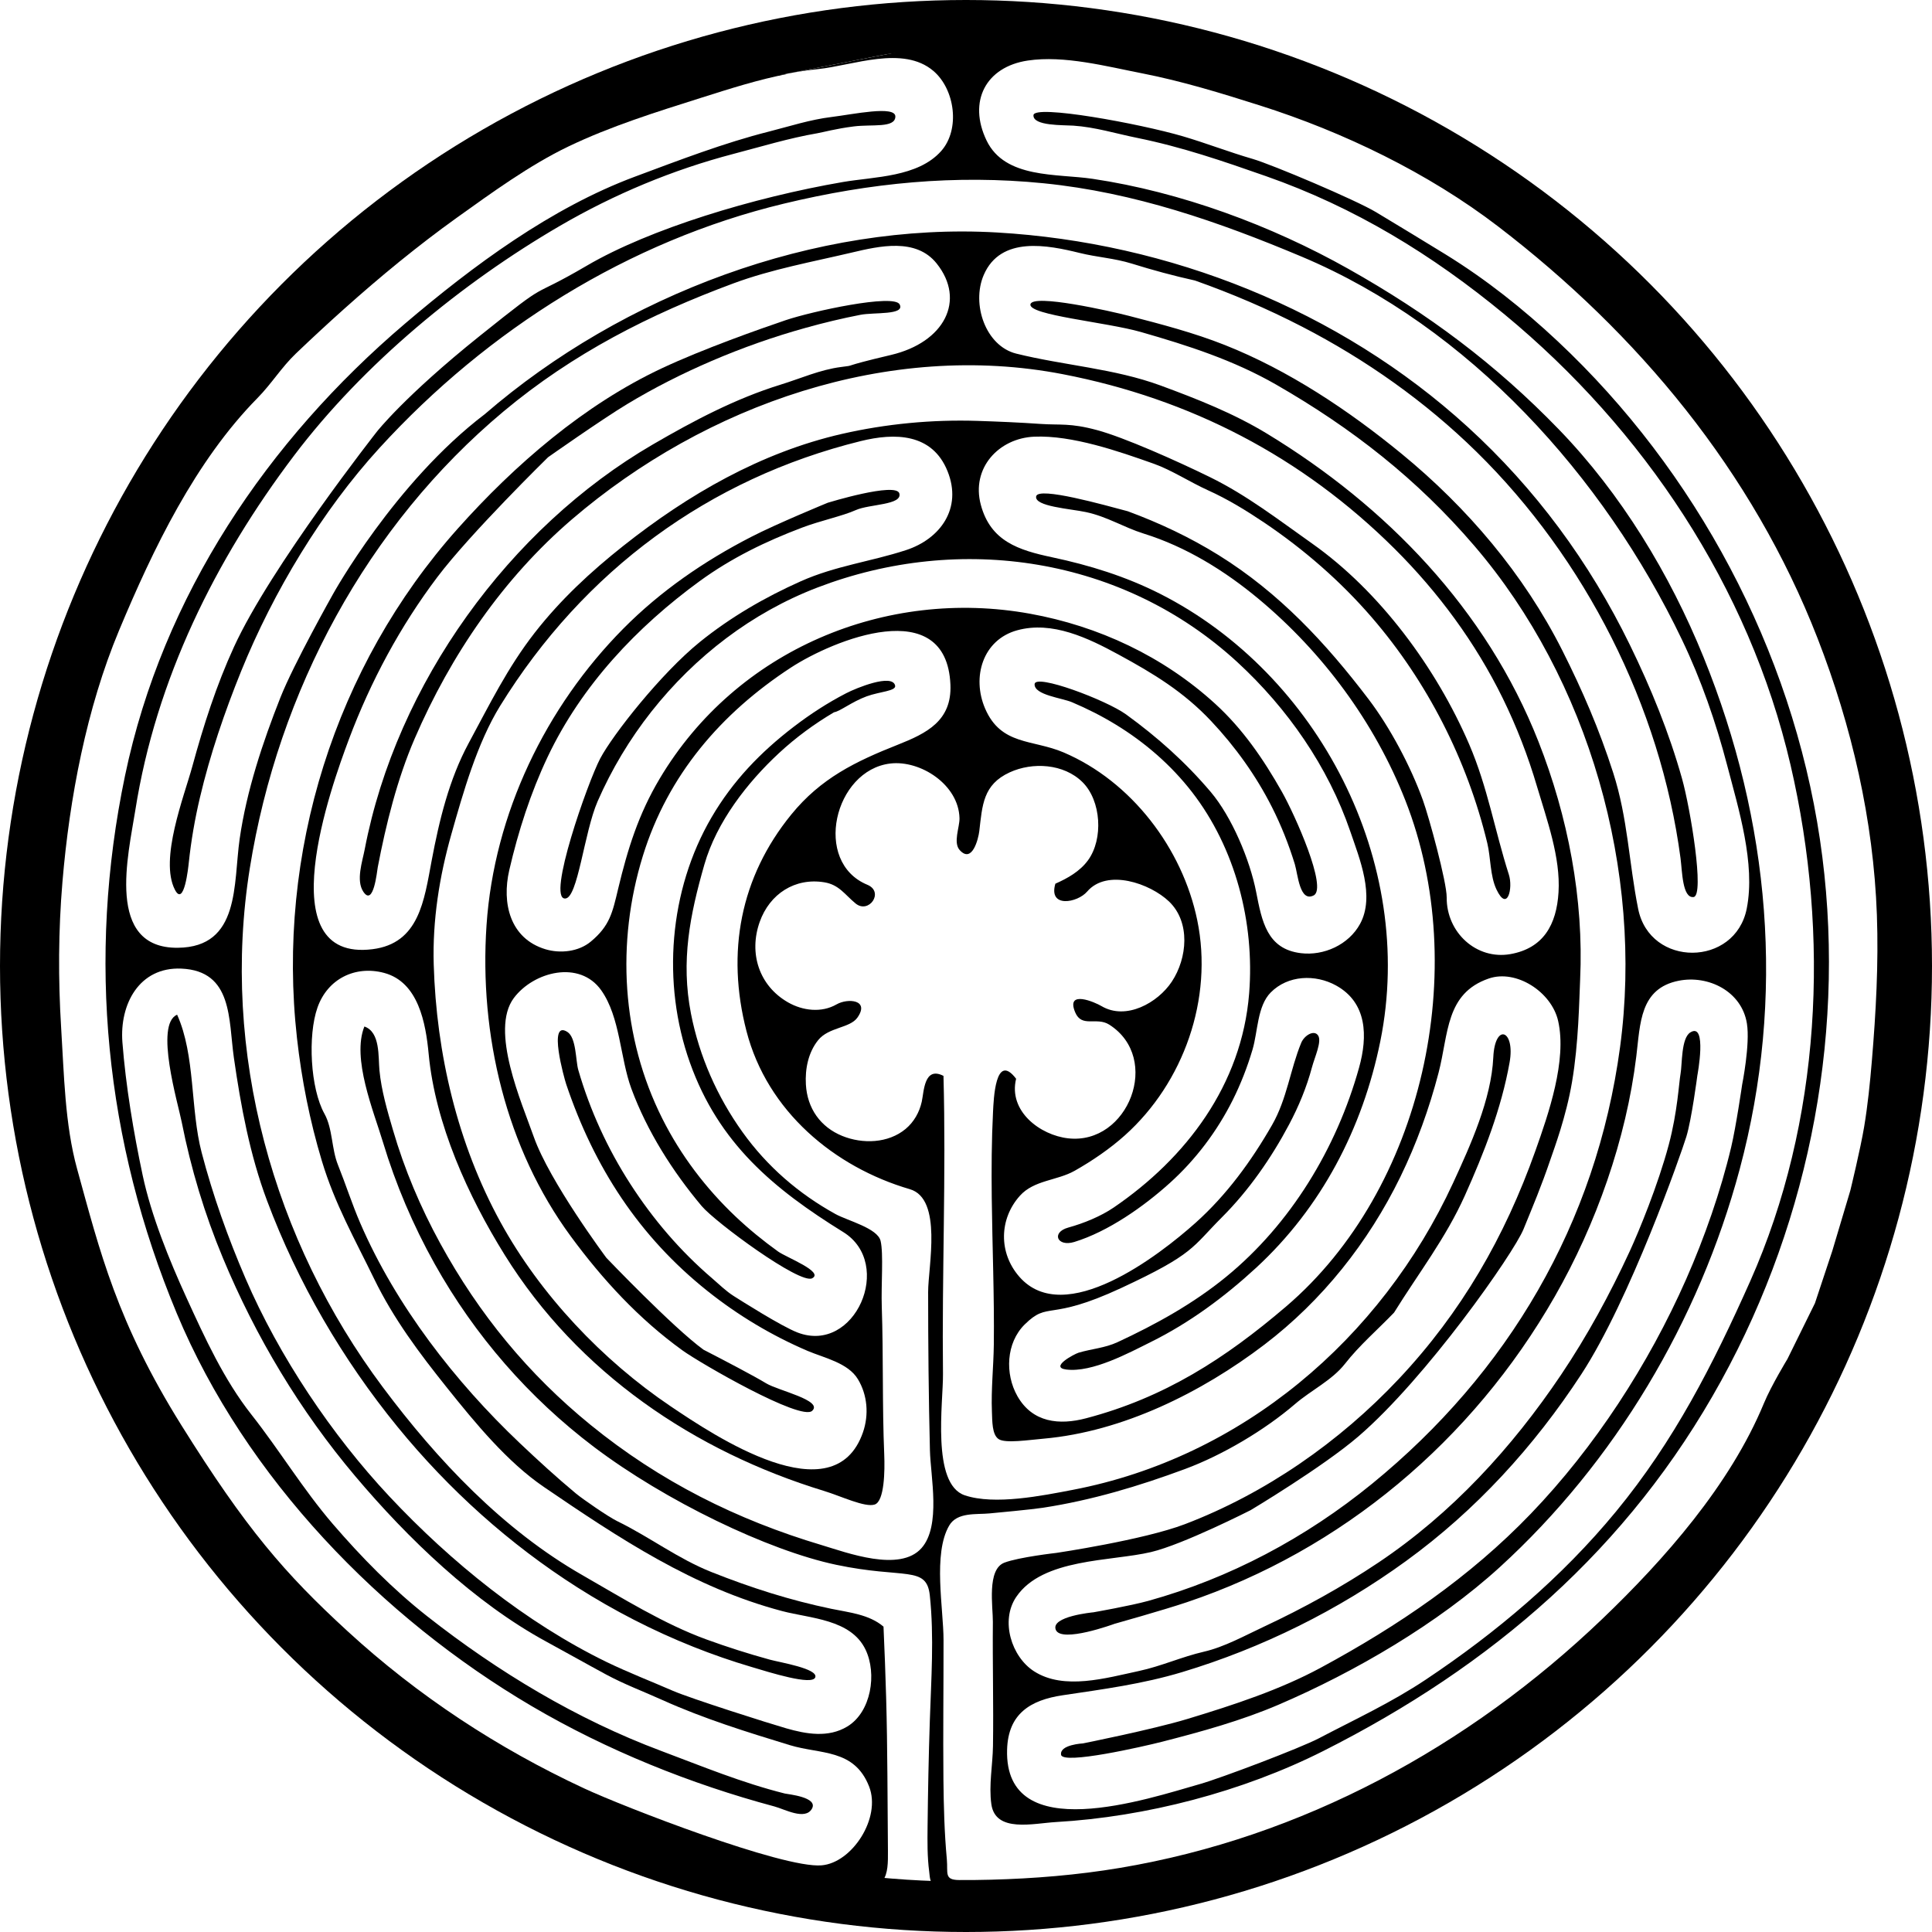 <?xml version="1.0" encoding="UTF-8"?>
<svg id="Layer_2" data-name="Layer 2" xmlns="http://www.w3.org/2000/svg" viewBox="0 0 345 345">
  <defs>
    <style>
      .cls-1 {
        fill: none;
        stroke: #000;
        stroke-miterlimit: 10;
        stroke-width: 9px;
      }

      .cls-2 {
        fill-rule: evenodd;
      }
    </style>
  </defs>
  <g id="Layer_1-2" data-name="Layer 1">
    <circle class="cls-1" cx="172.5" cy="172.5" r="168"/>
    <path class="cls-2" d="M336.5,172.5c0-90.57-73.43-164-164-164-3.19,0-6.35,.1-9.49,.28l-22.2,4.34c1.72-.33,3.47-.6,5.27-.78,6.21-.64,15.16-4.29,20.59,.32,3.86,3.28,4.84,10.44,1.39,14.32-4.16,4.67-11.9,4.56-17.52,5.52-16,2.75-34.55,8.39-45.71,14.92s-5.73,1.81-19.15,12.56-18.38,17.1-18.38,17.1c0,0-18.94,24.09-25.51,38.42-3.16,6.89-5.45,14.05-7.45,21.37-1.47,5.37-5.9,16.58-3.11,22,1.66,3.23,2.41-4.15,2.48-4.81,.41-3.9,1.08-7.77,1.98-11.59,1.81-7.71,4.42-15.32,7.38-22.64,5.74-14.14,14.46-28.64,24.7-39.84,19.37-21.2,44.5-36.95,72.18-43.62,15.47-3.73,30.62-5.23,46.45-3.64,16.15,1.62,31.21,6.86,46.07,13.11,29.82,12.56,53.88,39.13,67.88,68.39,3.43,7.16,6.05,14.72,8.07,22.42,2.02,7.73,5.09,17.56,3.5,25.59-2.06,10.46-17.28,10.56-19.39,.06-1.66-8.25-1.84-16.17-4.46-24.31-2.48-7.73-5.51-14.74-9.07-21.81-6.89-13.68-16.99-25.53-28.69-35.13-9.48-7.78-20.24-14.95-31.61-19.45-5.53-2.19-11.38-3.72-17.12-5.2-3.08-.8-17.19-4.01-17.57-2.06s13.59,3.18,19.74,4.95c8.4,2.41,16.53,5.02,24.17,9.41,13.48,7.75,25.12,16.82,35.36,28.77,20.44,23.84,30.25,58.1,26.02,89.51-4.25,31.58-20.07,58.21-44.29,77.98-11.87,9.68-25.44,16.88-39.96,20.91-3.22,.89-9.8,2.04-9.8,2.04,0,0-7.7,.71-6.71,3.13s10.47-1.07,10.47-1.07c0,0,8.67-2.43,12.9-3.85,27.68-9.29,51.01-28.85,65.74-54.62,7.37-12.88,12.75-28.07,14.55-42.87,.72-5.88,.62-12.12,7.57-13.5,5.28-1.05,11.25,1.87,12.18,7.63,.6,3.7-.85,10.92-.85,10.92,0,0-1.09,7.51-1.96,11.17-1.87,7.88-4.77,16.17-8.03,23.56-6.74,15.28-16.33,30.02-27.75,41.9-10.89,11.33-23.66,20.01-37.52,27.5-7.26,3.92-15.46,6.62-23.85,9.16-6.19,1.87-18.6,4.35-18.6,4.35,0,0-4.2,.21-3.91,2.03s14.69-1.47,18.05-2.33c6.99-1.79,14.17-3.77,20.81-6.62,13.64-5.85,28.46-14.5,39.49-24.56,20.51-18.72,35.56-43.91,42.83-71.05,8.24-30.79,5.43-62.13-6.45-91.43-6.02-14.85-14.74-29.21-25.83-40.67-11.38-11.76-23.42-20.7-37.58-28.67-13.8-7.77-29.96-13.75-45.7-16.09-6.4-.95-15.62,0-18.92-6.83-3.37-6.99-.15-13.17,7.36-14.29,6.5-.97,14.07,1.05,20.44,2.29,7.1,1.39,14.14,3.55,21.03,5.74,14.85,4.71,30.03,12.03,42.52,21.6,24.94,19.11,45.43,43.71,57.03,73.52,6.12,15.72,9.99,32.48,10.6,49.41,.31,8.72-.17,17.42-.9,26.1-.33,3.94-.73,7.88-1.38,11.78-.65,3.9-2.46,11.33-2.46,11.33l-3.23,10.82-3.09,9.31-4.92,9.98s-2.89,4.74-4.2,7.91c-6.04,14.6-17.79,27.89-28.83,38.47-23.92,22.91-53.69,39.04-86.15,44.48-7.63,1.28-15.35,1.91-23.07,2.11-1.87,.05-3.74,.07-5.61,.06-2.77-.01-2.02-1.22-2.24-3.71-.44-4.74-.56-9.51-.61-14.27-.08-8.29,.03-16.57,.02-24.86,0-5.65-1.93-15.42,1.01-20.46,1.42-2.44,4.86-1.94,7.2-2.17,1.32-.12,7.52-.7,9.54-1.01,8.73-1.34,17.1-3.85,25.38-6.92,6.71-2.49,14.21-6.94,19.65-11.61,2.85-2.45,6.59-4.23,8.89-7.16,2.62-3.35,5.85-6.11,8.78-9.16,4.37-7.04,9.22-13.28,12.64-20.89,3.41-7.6,6.52-15.52,7.99-23.78,1.04-5.83-2.62-7.15-2.91-.91-.35,7.49-4.08,15.71-7.16,22.39-12.92,28-37.86,49.08-67.92,54.84-5.43,1.04-13.95,2.77-19.29,.98-6.02-2.02-3.84-16.68-3.9-21.68-.2-17.74,.57-35.48,.09-53.22-3.47-1.78-3.48,2.8-3.88,4.61-.42,1.9-1.4,3.63-2.89,4.87-3.11,2.58-7.68,2.71-11.29,1.25-3.9-1.58-6.27-4.92-6.51-9.2-.16-2.78,.42-5.7,2.18-7.9,1.89-2.36,5.69-2.13,7.03-4.05,2.24-3.2-1.74-3.49-3.73-2.35-2.69,1.55-6.05,1.14-8.67-.36-5.17-2.96-7.04-8.77-5.06-14.36,1.79-5.04,6.32-7.93,11.53-7.08,2.65,.43,3.65,2.18,5.58,3.77,2.37,1.97,5.2-2.05,2.11-3.33-9.8-4.06-5.91-20.46,4.1-21.65,5.37-.64,12.22,3.76,12.36,9.77,.04,1.57-1.17,4.34,.03,5.68,2.24,2.49,3.34-2.04,3.5-3.34,.55-4.7,.67-8.34,5.43-10.53,4.09-1.88,9.65-1.56,12.99,1.73,3.37,3.32,3.77,10.18,.99,13.98-1.45,1.98-3.65,3.21-5.82,4.17-1.3,4.41,3.96,3.41,5.67,1.41,3.56-4.15,11.24-1.46,14.62,1.76,3.88,3.71,3.26,10.15,.51,14.31-2.51,3.8-8.18,6.97-12.56,4.38-1.14-.68-6.43-3.01-4.7,1.11,1.18,2.81,3.8,.76,6.07,2.19,9.46,6.01,3.4,21.52-7.32,20.31-5.01-.56-10.72-4.84-9.3-10.64-3.74-4.91-4.01,3.87-4.12,5.85-.26,5.13-.29,10.28-.23,15.42,.1,8.73,.47,17.46,.37,26.19-.05,3.98-.5,8-.34,11.97,.07,1.69,0,4.12,1.2,4.92s5.38,.15,8.05-.08c14.09-1.25,28.17-8.23,39.42-16.8,10.29-7.84,18.54-18.21,24.27-29.95,2.89-5.94,5.15-12.19,6.82-18.6,1.81-6.96,1.22-14.16,8.97-16.82,4.89-1.68,11.2,2.38,12.38,7.57,1.6,7.05-1.72,16.61-4.05,23.17-5.48,15.43-13.23,28.88-24.4,40.76-10.62,11.29-23.86,20.47-38.2,25.94-7.42,2.83-22.95,5.13-22.95,5.13,0,0-6.66,.75-9.28,1.74-3.17,1.21-2.04,7.87-2.06,10.59-.07,7.38,.13,14.76,.02,22.13-.05,3.43-.77,7-.29,10.42,.73,5.15,7.51,3.41,11.54,3.18,16.07-.92,33.33-5.42,47.76-12.7,29.97-15.12,54.45-35.98,71.03-66.11,16.03-29.12,22.56-63.5,17.63-96.65-5.04-33.9-22.18-65.85-46.82-88.96-6.21-5.82-12.79-11.04-19.99-15.49-4.14-2.55-8.3-5.06-12.46-7.57-3.61-2.17-18.53-8.49-22.04-9.51-4.18-1.21-8.25-2.8-12.43-4.03-7.72-2.27-26.57-5.73-26.7-3.78s5.31,1.75,7.1,1.87c3.93,.26,7.57,1.41,11.43,2.19,8.05,1.64,15.27,4.13,23.01,6.84,15.77,5.53,29.65,13.99,42.62,24.71,24.71,20.42,43.62,48.54,51.03,80.42,7.09,30.48,5.45,63.74-7.2,92.19-6.66,14.93-13.56,28.5-23.98,41.15-9.68,11.75-21.38,21.61-33.93,29.98-6.21,4.14-12.58,7.07-19.12,10.5-3.32,1.74-17.5,7.11-21.21,8.16-9.26,2.62-34.95,11.36-34.46-6.13,.18-6.41,4.14-8.86,9.93-9.72,7.28-1.09,14.24-2,21.35-4.14,14.27-4.3,27.83-11.02,39.96-19.83,12.42-9.02,22.85-20.41,31.32-33.38,8.68-13.3,17.78-39.3,18.73-42.38s1.97-10.94,1.97-10.94c0,0,1.82-9.63-1.26-7.69-1.65,1.04-1.43,5.68-1.74,7.38-.29,1.6-.54,6.81-2.1,12.66-1.94,7.27-5.36,15.53-6.99,19.07-3.54,7.66-7.54,15.02-12.23,22-8.83,13.13-19.54,24.77-32.58,33.52-6.53,4.38-13.42,8.17-20.51,11.49-3.4,1.59-7.04,3.62-10.7,4.46-3.97,.92-7.63,2.59-11.57,3.44-5.93,1.27-13.42,3.48-18.75,.07-4.05-2.59-6.08-9.05-3.19-13.3,4.71-6.93,16.91-6.31,24.06-8,5.76-1.36,17.8-7.49,17.8-7.49,0,0,12.83-7.67,19.21-13.14,12.17-10.46,27.77-32.75,29.51-37.03s3.14-7.54,4.83-12.51c.64-1.88,2.78-7.56,3.83-13.77,1.19-6.98,1.28-14.64,1.45-18.31,.67-14.4-2.18-29.1-7.43-42.45-9.32-23.7-27.23-42.09-48.44-54.99-5.99-3.65-12.48-6.2-19.04-8.62-8.29-3.05-17.26-3.58-25.79-5.7-5.48-1.37-8.03-8.86-5.8-14.04,3.03-7.05,11.5-5.32,17.11-3.94,3.19,.79,6.18,.93,9.34,1.91,3.72,1.16,7.48,2.18,11.28,3.02,6.55,2.32,12.95,5.05,19.14,8.25,11.36,5.87,21.95,13.33,31.14,22.35,19.35,19,32.82,45.38,36.42,72.58,.3,2.28,.32,7.16,2.33,6.91s-.59-15.9-2.06-21.13c-2.32-8.26-5.57-16.22-9.32-23.9-7.23-14.82-16.87-27.89-28.96-38.92-22.93-20.93-53.34-32.94-84.05-34.72-32.36-1.88-66.82,11.13-91.45,32.43-16.11,12.24-27.12,32.14-27.12,32.14,0,0-7.02,12.47-9.4,18.49-3.16,7.99-6.04,16.66-7.27,25.22-1.15,8.04,.13,19.34-11.04,19.45-13,.13-8.84-16.65-7.59-24.58,3.68-23.36,14.3-44.75,28.35-63.32,12.39-16.38,29.93-30.8,47.48-41.02,9.72-5.66,20.13-10,30.96-12.84,4.98-1.3,9.92-2.82,15-3.69,.94-.16,3.32-.82,6.51-1.22,3.25-.41,7.35,.33,7.42-1.74s-7.63-.4-11.42,.06-7.5,1.67-11.16,2.6c-8,2.02-16,5.1-23.92,8.05-14.98,5.58-28.88,15.87-41.07,26.25-24.5,20.86-43.25,48.48-49.99,80.71-6.84,32.72-3.55,65.34,9.23,96,12.28,29.43,36.59,54.4,63.41,70.17,13.43,7.89,28.35,13.89,43.3,17.9,1.84,.49,5.49,2.53,6.71,.43s-4.3-2.6-4.82-2.73c-7.67-1.92-14.76-4.86-22.14-7.63-14.99-5.61-29.09-14.09-41.72-24.02-6.18-4.86-11.73-10.52-16.88-16.5-5.33-6.21-9.5-13.15-14.52-19.52-4.91-6.23-8.32-13.7-11.63-20.94-3.04-6.65-6.27-14.62-7.79-21.79-1.62-7.63-3.02-15.97-3.62-23.76-.52-6.77,2.99-13.47,10.52-13.15,9.23,.4,8.41,9.12,9.39,15.94,1.24,8.64,2.86,17.35,5.92,25.5,5.5,14.67,13.48,28.35,23.31,40.4,9.15,11.21,20.01,20.97,32.13,28.67,6.56,4.17,13.49,7.73,20.69,10.6,3.41,1.36,6.87,2.56,10.39,3.6,3.16,.94,10.87,3.39,11.38,1.84s-6.25-2.64-8.12-3.15c-3.82-1.05-7.6-2.25-11.33-3.61-7.64-2.78-15.06-7.43-22.14-11.48-14.16-8.1-25.87-20.49-35.65-33.58-19.54-26.14-28.99-59.84-23.74-92.65,5.06-31.64,20.95-61.22,45.33-81.59,12.4-10.36,26.1-17.32,41.05-22.86,6.81-2.52,14.09-3.84,21.14-5.5,4.9-1.16,11.44-2.67,15.13,1.95,5.27,6.59,1.39,14.09-8.16,16.34s-5.91,1.78-8.9,2.15c-3.74,.47-7.25,2.06-10.83,3.16-8.05,2.49-15.53,6.45-22.82,10.69-25.53,14.85-45.74,42.63-51.42,72.28-.41,2.15-1.6,5.56-.24,7.58,1.82,2.71,2.43-3.64,2.57-4.39,1.47-7.68,3.49-15.79,6.59-22.96,6.46-14.96,15.82-28.63,28.1-39.17,23.93-20.51,56.64-31.91,87.67-25.9,22.69,4.39,42.68,14.71,59.25,31.2,7.78,7.75,14.39,16.7,19.27,26.64,2.49,5.08,4.54,10.38,6.14,15.82,1.75,5.91,4.21,12.61,3.83,18.85-.35,5.79-2.71,10-8.59,11.04-6.06,1.07-11.43-3.85-11.38-10.12,.02-2.74-3.17-14.38-4.25-17.37-2.18-6.04-5.88-13.01-9.7-18.03-7.68-10.1-15.97-19-26.77-25.72-5.13-3.19-10.59-5.76-16.23-7.84-4.01-1.06-16.01-4.47-16.36-2.66s6.11,2.21,8.9,2.81c3.8,.81,6.73,2.72,10.31,3.84,7.55,2.35,14.48,6.63,20.57,11.71,11.38,9.49,20.66,21.98,26.15,35.94,11.81,30.02,3.24,69.41-21.31,90.38-10.89,9.3-21.71,16.27-35.71,19.95-4.77,1.26-9.56,.79-12.26-3.96-2.25-3.97-2.02-9.51,1.3-12.79,4.34-4.28,4.14-.42,17.25-6.52s12.58-7.23,18-12.65c4.76-4.76,8.79-10.55,11.96-16.53,1.72-3.24,3.14-6.66,4.09-10.22,.5-1.87,1.81-4.64,1.09-5.7s-2.46,0-3.01,1.33c-1.96,4.75-2.52,9.97-5.19,14.64-3.71,6.47-8.14,12.54-13.67,17.49-6.49,5.81-23.38,18.87-31.46,9.65-3.76-4.29-3.61-10.36,.09-14.48,2.52-2.81,6.64-2.69,9.76-4.45,3.12-1.76,6.33-3.95,9-6.35,10.46-9.38,15.8-24.37,12.91-38.39-2.65-12.86-11.77-24.81-23.86-29.97-5.56-2.37-11.18-1.21-14.03-7.85-2.41-5.62-.4-12.27,5.72-13.96,6.26-1.73,12.71,1.39,18.11,4.33,6.25,3.4,11.6,6.63,16.55,11.89,4.3,4.57,8,9.72,10.85,15.36,1.65,3.26,3,6.67,4.08,10.18,.55,1.81,.86,6.86,3.37,5.58s-3.36-14.41-5.68-18.51c-3.29-5.82-7-11.23-11.91-15.71-9.29-8.48-20.84-13.87-33.05-16.08-25.75-4.67-52.42,6.39-66.14,29.44-3.79,6.36-5.71,12.53-7.42,19.66-1.02,4.28-1.49,6.62-4.88,9.44-2.19,1.83-5.48,2.17-8.12,1.37-6.34-1.93-7.8-8.24-6.45-14.11,1.61-6.98,3.84-13.87,6.85-20.22,6.06-12.79,15.98-23.26,27.18-31.42,5.69-4.14,11.82-7.1,18.24-9.53,3.35-1.27,7.21-2.06,9.62-3.14s8.33-.88,7.77-2.97-12.78,1.66-12.78,1.66c0,0-9.11,3.74-13.7,6.11-8.37,4.31-16.13,9.63-22.82,16.38-13.82,13.95-23.07,33-24.42,52.97-1.32,19.56,3.48,39.81,15.04,55.53,5.71,7.76,12.19,14.78,19.97,20.39,3.16,2.28,21.12,12.65,23.14,10.78s-6.07-3.61-8.21-4.91-7.35-4.03-11.2-6.01c-5.48-3.99-17.34-16.41-17.34-16.41,0,0-10.15-13.6-12.97-21.62-2.12-6.04-7.88-18.99-3.55-24.77,3.52-4.7,11.74-6.85,15.61-1.37,3.39,4.8,3.36,12.08,5.37,17.54,2.82,7.64,7.37,14.8,12.56,20.98,2.41,2.87,17.55,14.04,19.73,12.9s-4.59-3.72-6.07-4.77c-2.66-1.91-5.21-3.99-7.6-6.25-5.3-5.02-9.8-10.93-13.1-17.52-7.27-14.49-8.24-31.4-3.47-46.86,4.47-14.49,14-25.52,26.44-33.65,7.53-4.92,27.79-13.24,28.49,3.04,.28,6.48-4.27,8.7-9.39,10.73-7.6,3.01-13.75,5.99-19.03,12.47-9.1,11.17-11.64,24.6-8,38.67,3.71,14.33,15.7,24.29,29.17,28.23,5.89,1.72,3.27,13.8,3.27,18.36,0,9.42,.09,18.84,.32,28.26,.11,4.69,2.02,13.49-1.5,17.47-3.88,4.39-13.34,.81-17.82-.53-15.17-4.52-28.89-11.38-41.28-21.47-11.09-9.03-19.9-19.73-26.85-32.42-3.51-6.41-6.38-13.18-8.43-20.22-1.01-3.44-2.08-7.08-2.42-10.67-.23-2.41,.18-6.84-2.69-7.83-2.29,5.69,1.65,15.11,3.32,20.66,2.28,7.56,5.39,14.86,9.23,21.73,7.18,12.83,16.85,23.92,28.46,32.7,12.75,9.63,31.06,18.46,43.23,21.03s16.15,.08,16.73,5.47c.79,7.42,.24,15.01,0,22.44-.21,6.28-.33,12.57-.4,18.85-.03,2.67-.06,5.38,.29,8.03,.12,.9,.09,2.07,.88,2.18s3.76,.11,5.65,.11c90.57,0,164-73.43,164-164Z"/>
    <path class="cls-2" d="M158.56,330.47c-.09-9.12-.06-18.23-.32-27.34-.12-4.22-.28-8.44-.47-12.66-2.58-2.2-6.19-2.53-9.35-3.19-7.39-1.54-14.3-3.75-21.33-6.54-6.03-2.39-11.06-6.27-16.88-9.11-1.6-.78-6.15-3.93-7.36-4.93-3.44-2.86-6.8-5.94-10.05-9.02-11.48-10.88-22.11-24.54-28.47-39.27-1.47-3.4-2.6-6.95-3.98-10.39-1.17-2.92-.93-6.46-2.41-9.13-2.53-4.54-3-13.99-1.25-18.96,1.8-5.14,6.75-7.57,11.89-6.2,6.14,1.63,7.45,8.97,7.97,14.5,1.18,12.48,7.05,25.38,13.58,35.87,13.11,21.06,33.89,35.07,57.02,42.14,2.99,.91,7.34,3.01,9.06,2.42s1.81-6,1.69-8.91c-.37-8.79-.14-17.61-.44-26.41-.13-3.91,.33-9.47-.21-11.75s-5.93-3.62-8.05-4.79c-6.58-3.64-12.2-8.48-16.63-14.67-4.48-6.26-7.69-13.49-9.18-21.11-1.84-9.45-.19-17.62,2.39-26.63,2.18-7.61,7.69-14.69,13.34-19.92,3-2.78,6.31-5.21,9.82-7.28,1.05-.15,3.17-1.87,5.81-2.84,2.37-.87,5.35-.93,5.09-1.95-.54-2.15-6.9,.44-8.75,1.4-3.29,1.7-6.4,3.72-9.35,5.98-5.91,4.52-10.88,9.67-14.68,16.18-7.59,12.99-8.91,29.6-3.87,43.77,5.14,14.45,14.98,22.6,27.4,30.29,9.12,5.65,2.09,21.87-8.17,17.93-2.88-1.1-10.2-5.76-11.39-6.51-1.41-.89-2.63-2.11-3.89-3.19-5.66-4.85-10.5-10.5-14.57-16.81-4.05-6.28-7.21-13.14-9.3-20.36-.49-1.68-.34-5.78-1.96-6.81-3.52-2.24-.54,8.32-.21,9.32,5,14.86,13.04,27.22,25.2,36.92,5.47,4.37,11.51,7.98,17.91,10.72,2.94,1.25,7.23,2.13,8.99,5.06,1.71,2.83,1.98,6.34,.91,9.46-5.18,15.01-26.61,.59-34.36-4.63-12.15-8.19-23.26-19.9-30.39-32.9-7.65-13.96-11.44-30.03-11.91-46-.23-7.88,1.01-15.7,3.15-23.25,2.12-7.5,4.62-16.29,8.71-22.92,14.97-24.22,37.33-40.6,64.38-47.28,6.07-1.5,12.78-1.45,15.52,5.39,2.66,6.62-1.3,12.08-7.43,14.08-6.35,2.07-12.56,2.79-18.78,5.56-6.39,2.85-12.51,6.39-17.99,10.81-6.98,5.64-15.6,16.61-17.83,20.84s-9.56,25.1-6.27,25c2.28,.03,3.38-11.79,5.81-17.36,2.5-5.72,5.73-11.1,9.57-15.98,7.85-9.94,17.99-17.71,29.67-22.19,25.5-9.78,54.58-5.49,75.05,13.37,8.88,8.19,16.14,18.57,20.11,30.17,1.66,4.86,4.44,11.58,1.75,16.52-2.04,3.74-6.49,5.73-10.57,5.23-6.04-.73-6.96-5.68-7.98-10.89-1.12-5.78-4.37-13.47-8.12-17.9-4.51-5.32-9.5-9.77-15.11-13.84-3.57-2.58-16.25-7.35-16.34-5.41s4.87,2.46,6.68,3.23c2.69,1.14,5.31,2.46,7.81,3.99,5.18,3.16,9.86,7.2,13.61,12.04,7.75,10,11.22,23.31,10.21,35.98-1.31,16.35-11.29,29.42-24.17,38.21-2.35,1.6-5.38,2.83-8.13,3.59-3.08,.85-2,3.51,1.08,2.57,6.04-1.85,12.41-6.33,17.09-10.56,4.59-4.15,8.39-9.18,11.19-14.76,1.45-2.9,2.63-5.94,3.55-9.05,.95-3.22,.84-7.74,3.23-10.17,3.08-3.13,8-3.3,11.7-1.25,5.55,3.08,5.65,9.07,4.09,14.66-4.01,14.41-12.23,27.94-23.72,37.34-5.86,4.8-12.59,8.52-19.4,11.68-2.26,1.05-4.58,1.18-6.95,1.88-.75,.22-5.3,2.63-2.2,3.01,4.63,.57,11.15-2.96,15.09-4.92,6.89-3.41,13.13-8.03,18.81-13.26,11.62-10.73,19-24.83,22.17-40.47,6.48-32.02-11.16-65.6-39.31-79.86-6.16-3.12-12.62-5.12-19.32-6.54-5.96-1.27-10.96-2.84-12.71-9.35-1.77-6.57,3.2-11.91,9.53-12.18,6.76-.29,15.04,2.59,21.38,4.84,3.13,1.11,6.49,3.3,9.61,4.71,3.54,1.59,6.88,3.64,10.11,5.81,7.06,4.76,13.6,10.44,19.2,16.93,9.88,11.45,17.03,25.46,20.61,40.3,.63,2.63,.48,5.82,1.64,8.27,1.96,4.13,2.98-.27,2.21-2.66-2.52-7.87-3.77-15.54-7.08-23.25-5.87-13.64-15.96-27.33-28.04-35.86-6.01-4.24-11.62-8.61-18.26-11.87-5.98-2.93-15.34-7.1-20.18-8.4s-6.51-.85-10.12-1.1c-3.73-.26-7.5-.42-11.23-.54-8.09-.26-16.3,.52-24.21,2.33-14.43,3.31-27.42,10.8-39.03,20-5.82,4.61-11.21,9.61-15.81,15.51-4.87,6.26-8.06,12.81-11.78,19.69-3.5,6.48-5.26,13.78-6.62,21-1.34,7.12-2.23,14.76-10.55,15.81-18.71,2.36-7.35-29.17-4.22-37.5,3.88-10.34,9.17-20.18,15.79-28.95,5.9-7.82,19.77-21.4,19.77-21.4,0,0,9.58-6.75,14.14-9.5,4.84-2.92,9.89-5.47,15.06-7.69,5.47-2.35,11.09-4.33,16.81-5.92,3.22-.9,6.48-1.68,9.76-2.32,2.45-.48,8.02,.09,7.01-1.86s-15.64,1.23-20.33,2.81c-4.69,1.59-14.81,5.16-22.12,8.59-13.84,6.49-26.24,17.18-36.47,28.65-21.92,24.58-32.39,57.96-28.7,90.96,.83,7.43,2.29,14.79,4.44,21.93,2.32,7.71,5.89,13.97,9.34,21.07,3.48,7.16,8.1,13.31,13.04,19.48,4.99,6.23,10.71,13.21,17.27,17.68,13.44,9.16,26.69,17.97,42.53,22.16,5,1.33,12.28,1.43,14.9,6.87,2.08,4.31,1.03,11.16-3.25,13.75-3.39,2.05-7.33,1.35-10.91,.32-2.94-.84-16.95-5.28-20.24-6.7-3.95-1.72-7.97-3.27-11.85-5.15-14.38-7-27.76-17.82-38.74-29.53-10.29-10.98-19.72-25.02-25.73-38.98-3.13-7.27-5.81-14.77-7.82-22.45-2.05-7.83-1.1-17.31-4.38-24.62-4.07,1.71,.17,15.88,.82,19.18,1.65,8.33,4.09,16.43,7.35,24.25,5.87,14.12,13.81,27.34,23.62,38.96,9.44,11.19,21.32,22.6,34.15,29.57,3.56,1.93,7.08,3.93,10.64,5.85,3.36,1.81,6.61,3,10.1,4.58,7.4,3.33,14.99,5.68,22.71,8.04,5.51,1.68,11.53,.62,14.18,7.4,2.19,5.59-3.04,13.63-8.51,14.07-6.93,.56-35.38-10.47-42.4-13.75-15.38-7.16-29.63-16.5-42.21-28.05-11.28-10.35-18.15-18.33-29.67-36.76s-14.58-31.07-18.64-45.8c-2.2-7.97-2.33-16.95-2.85-25.18-.54-8.68-.5-17.4,.23-26.07,1.26-14.99,4.3-31,10.1-44.89,6.09-14.58,13.62-30.24,24.73-41.52,2.52-2.56,4.29-5.5,6.88-7.97,2.84-2.71,5.72-5.38,8.64-7.99,6.42-5.74,13.07-11.22,20.06-16.23,6.22-4.45,13.03-9.41,19.9-12.71,7.57-3.64,15.77-6.19,23.73-8.71,5.21-1.65,10.18-3.24,15.39-4.26l-21.2,2.14-32.68,16.21s.03,1.68-2.05,2.49c-1.5,.96-6.46,2.94-6.46,2.94,0,0,.08,1.71-1.11,2.18-2.39,1.71-21.31,15.94-21.49,16.53-.78,.94,.38,1.68-.45,2.32C26.28,87.53,8.5,127.94,8.5,172.5c0,85.57,65.53,155.81,149.14,163.32,.93-1.22,.94-3.23,.92-5.35Z"/>
    <path class="cls-2" d="M140.56,13.16c.08-.02,.16-.03,.24-.05l22.2-4.34c-15.2,.87-29.84,3.8-43.65,8.53l21.2-4.14Z"/>
  </g>
</svg>